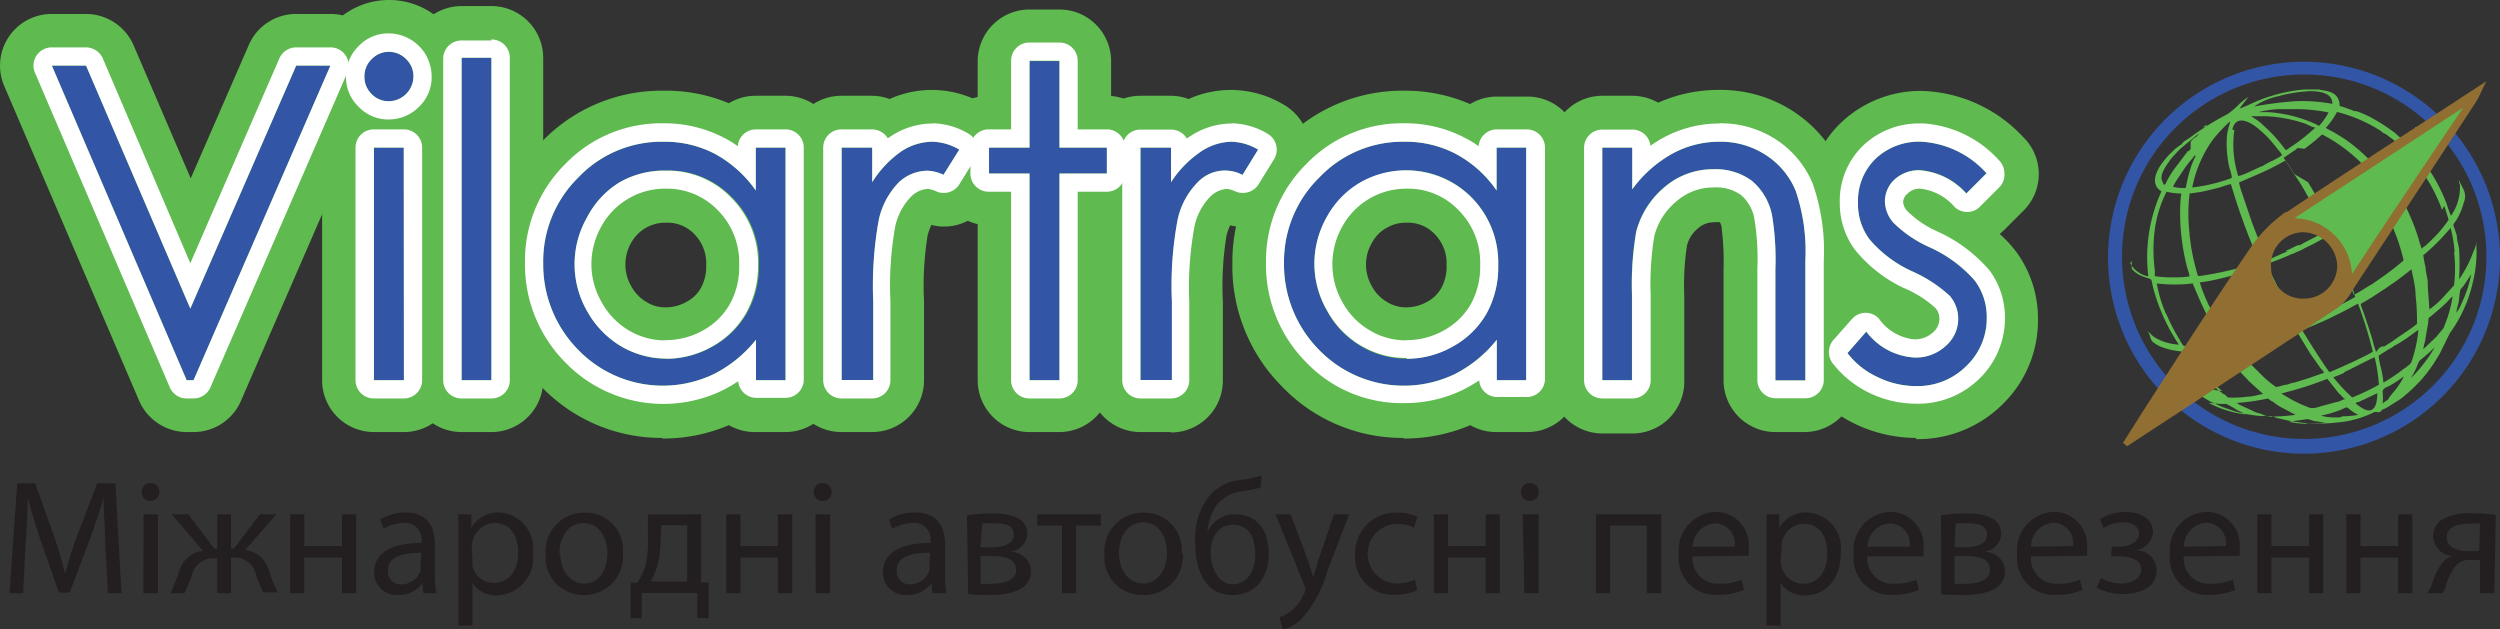 <svg xmlns="http://www.w3.org/2000/svg" viewBox="0 0 123.48 31.09"><rect x="0" y="0" width="123.48" height="31.09" fill="#333333" stroke="none"/><defs><style>.cls-1{fill:#fff}.cls-2{fill:#5fba4f}.cls-3{fill:#3255a5}</style></defs><g id="Шар_2" data-name="Шар 2"><g id="Слой_1" data-name="Слой 1"><path class="cls-1" d="M16.32 3.24L9.56 18.78h-.34L2.64 3.44a.15.15 0 01.13-.2h1.48l5.15 12 5.23-12h1.69m0-.9h-1.69a.91.91 0 00-.83.54L9.4 13 5.08 2.89a.92.92 0 00-.83-.55H2.56a.9.9 0 00-.76.41.91.91 0 00-.07.85l6.66 15.54a.9.9 0 00.83.54h.34a.91.91 0 00.83-.54L17.15 3.6a.9.9 0 00-.83-1.26"/><path class="cls-2" d="M9.56 21.34h-.34a2.57 2.57 0 01-2.35-1.55L.21 4.25A2.55 2.55 0 012.56.69h1.69A2.57 2.57 0 016.6 2.24l2.82 6.57 2.87-6.59A2.54 2.54 0 0114.63.69h1.69a2.54 2.54 0 011.95.9h.57l-.23.53a2.51 2.51 0 01.05 2.14L11.9 19.8a2.55 2.55 0 01-2.34 1.54"/><path class="cls-1" d="M19.2 2.56a1.18 1.18 0 01.86.36 1.16 1.16 0 01.36.86A1.23 1.23 0 0119.2 5a1.16 1.16 0 01-.85-.36 1.18 1.18 0 01-.35-.86 1.16 1.16 0 01.36-.86 1.16 1.16 0 01.85-.36m.74 16.22h-1.48V7.29h1.47zM19.2 1.65a2 2 0 00-1.49.63 2.08 2.08 0 00-.62 1.5 2 2 0 00.62 1.49 2 2 0 001.49.63 2.09 2.09 0 001.5-.63 2 2 0 00.62-1.49 2.13 2.13 0 00-2.12-2.13m.74 4.74h-1.47a.9.9 0 00-.91.9v11.49a.9.9 0 00.91.9h1.47a.9.9 0 00.91-.9V7.29a.9.9 0 00-.91-.9"/><path class="cls-2" d="M19.94 21.34h-1.48a2.56 2.56 0 01-2.55-2.56V7.29a2.58 2.58 0 01.3-1.21A3.78 3.78 0 0119.2 0a3.77 3.77 0 013 6.08 2.47 2.47 0 01.31 1.21v11.49a2.56 2.56 0 01-2.56 2.56m-.74-18a.49.49 0 00-.31.13.51.51 0 00-.13.31.48.48 0 00.13.3.44.44 0 00.31.13.52.52 0 00.32-.13.47.47 0 00.12-.3.5.5 0 00-.12-.31.52.52 0 00-.32-.13"/><path class="cls-1" d="M24.27 18.78H22.8V2.85h1.47zm0-16.78H22.8a.9.9 0 00-.91.9v15.88a.9.9 0 00.91.9h1.47a.9.9 0 00.91-.9V2.85a.9.9 0 00-.91-.9"/><path class="cls-2" d="M24.27 21.34H22.8a2.56 2.56 0 01-2.56-2.56V2.85A2.56 2.56 0 0122.8.3h1.47a2.56 2.56 0 012.56 2.55v15.93a2.56 2.56 0 01-2.56 2.56"/><path class="cls-1" d="M32.77 7a5.35 5.35 0 012.56.61 5.88 5.88 0 012 1.8V7.29h1.47v11.49h-1.46v-2a6.3 6.3 0 01-2.09 1.7 5.82 5.82 0 01-6.69-1.2A6 6 0 0126.83 13a5.81 5.81 0 011.74-4.24A5.67 5.67 0 0132.77 7m.11 10.72a4.61 4.61 0 002.3-.61 4.34 4.34 0 001.67-1.65 4.75 4.75 0 00.59-2.36 4.55 4.55 0 00-1.32-3.33 4.35 4.35 0 00-3.23-1.34 4.43 4.43 0 00-2.28.57A4.38 4.38 0 0029 10.73a4.65 4.65 0 000 4.64 4.63 4.63 0 001.67 1.73 4.41 4.41 0 002.26.61m-.16-11.62a6.57 6.57 0 00-4.84 2 6.73 6.73 0 00-2 4.88 6.86 6.86 0 002 4.94 6.74 6.74 0 007.74 1.38 7.75 7.75 0 00.79-.46.9.9 0 00.9.82h1.44a.9.9 0 00.9-.9V7.29a.9.9 0 00-.9-.9h-1.46a.9.9 0 00-.9.83 4.89 4.89 0 00-.69-.42 6.33 6.33 0 00-3-.71m.11 10.72a3.48 3.48 0 01-1.8-.49 3.66 3.66 0 01-1.34-1.39 3.77 3.77 0 01-.51-1.88 3.84 3.84 0 01.5-1.88 3.55 3.55 0 011.33-1.36 3.51 3.51 0 011.83-.49 3.47 3.47 0 012.59 1.07 3.66 3.66 0 011.05 2.7 3.8 3.8 0 01-.45 1.91 3.39 3.39 0 01-1.32 1.31 3.75 3.75 0 01-1.86.49"/><path class="cls-2" d="M32.73 21.63a8.21 8.21 0 01-6-2.54A8.41 8.41 0 0124.27 13a8.32 8.32 0 012.49-6 8.17 8.17 0 016-2.52A8 8 0 0136 5.1a2.53 2.53 0 011.31-.37h1.49a2.56 2.56 0 012.55 2.56v11.49a2.56 2.56 0 01-2.55 2.56h-1.46A2.59 2.59 0 0136 21a8.26 8.26 0 01-3.29.66M32.89 11a1.92 1.92 0 00-1.72 1 2.17 2.17 0 00-.28 1.07 2.13 2.13 0 00.29 1.07 2 2 0 00.74.77 1.75 1.75 0 001 .27 2.06 2.06 0 001-.28 1.7 1.7 0 00.7-.68 2.17 2.17 0 00.26-1.11 2.05 2.05 0 00-.58-1.54 1.83 1.83 0 00-1.41-.57"/><path class="cls-1" d="M69.36 7a5.32 5.32 0 012.56.61 5.7 5.7 0 012 1.8V7.29h1.46v11.49h-1.45v-2a6.27 6.27 0 01-2.08 1.7 5.83 5.83 0 01-6.7-1.2A6 6 0 0163.42 13a5.82 5.82 0 011.75-4.24A5.67 5.67 0 0169.36 7m.11 10.72a4.58 4.58 0 002.3-.61 4.27 4.27 0 001.67-1.65 4.75 4.75 0 00.56-2.37 4.58 4.58 0 00-1.31-3.33A4.58 4.58 0 0067.2 9a4.45 4.45 0 00-1.66 1.7 4.69 4.69 0 00-.62 2.32 4.63 4.63 0 00.63 2.32 4.48 4.48 0 001.67 1.73 4.37 4.37 0 002.25.61m-.11-11.59a6.55 6.55 0 00-4.83 2 6.74 6.74 0 00-2 4.88 6.83 6.83 0 002 4.94 6.52 6.52 0 004.81 2 6.59 6.59 0 002.93-.66 9 9 0 00.79-.46.89.89 0 00.89.82h1.46a.9.9 0 00.9-.9V7.29a.9.9 0 00-.9-.9h-1.48a.91.91 0 00-.9.83 4.89 4.89 0 00-.69-.42 6.3 6.3 0 00-3-.71m.11 10.72a3.45 3.45 0 01-1.79-.49 3.61 3.61 0 01-1.35-1.39 3.78 3.78 0 010-3.76 3.59 3.59 0 013.15-1.85 3.44 3.44 0 012.59 1.07 3.67 3.67 0 011.06 2.7 3.9 3.9 0 01-.45 1.91 3.42 3.42 0 01-1.33 1.31 3.72 3.72 0 01-1.86.49"/><path class="cls-2" d="M69.32 21.63a8.23 8.23 0 01-6-2.54A8.4 8.4 0 0160.87 13a8.31 8.31 0 012.48-6 8.19 8.19 0 016-2.52 8 8 0 013.26.66 2.59 2.59 0 011.31-.37h1.46A2.56 2.56 0 0178 7.29v11.49a2.56 2.56 0 01-2.56 2.56h-1.51a2.56 2.56 0 01-1.31-.34 8.31 8.31 0 01-3.3.66M69.48 11a1.86 1.86 0 00-1 .26 1.77 1.77 0 00-.72.74 2.08 2.08 0 00-.29 1.07 2.13 2.13 0 00.29 1.07 2 2 0 00.74.77 1.77 1.77 0 001 .27 2.12 2.12 0 001-.28 1.68 1.68 0 00.69-.68 2.17 2.17 0 00.26-1.11 2.05 2.05 0 00-.58-1.54 1.81 1.81 0 00-1.39-.57"/><path class="cls-1" d="M46.07 7a2.74 2.74 0 011.31.39l-.78 1.24a2.13 2.13 0 00-.78-.2A2.1 2.1 0 0044.4 9a3.8 3.8 0 00-1 1.88 18.42 18.42 0 00-.27 4v3.89h-1.56V7.29h1.51V9a5.19 5.19 0 011.42-1.51A2.81 2.81 0 0146.07 7m0-.9a3.75 3.75 0 00-2.07.63l-.15.1a.92.92 0 00-.78-.44h-1.5a.9.9 0 00-.91.9v11.49a.9.9 0 00.91.9h1.51a.9.9 0 00.9-.9v-3.89a16.6 16.6 0 01.24-3.72A3.07 3.07 0 0145 9.71a1.3 1.3 0 01.83-.38 1.33 1.33 0 01.43.13.84.84 0 00.35.07.9.9 0 00.77-.42l.77-1.25a.9.9 0 00-.32-1.26 3.56 3.56 0 00-1.75-.51"/><path class="cls-2" d="M43.08 21.34h-1.51A2.56 2.56 0 0139 18.78V7.29a2.56 2.56 0 012.56-2.56h1.51a2.58 2.58 0 01.87.16 5.08 5.08 0 014.67.26 2.55 2.55 0 011.23 1.59 2.61 2.61 0 01-.3 2L48.78 10A2.53 2.53 0 0146 11.11a4.19 4.19 0 00-.18.5 15.65 15.65 0 00-.18 3.28v3.89a2.56 2.56 0 01-2.55 2.56"/><path class="cls-1" d="M52.33 3v4.29h2.34v1.28h-2.34v10.21h-1.48V8.57h-2V7.29h2V3h1.48m0-.9h-1.48a.9.9 0 00-.91.9v3.39h-1.11a.9.9 0 00-.9.9v1.28a.9.9 0 00.9.9h1.11v9.31a.9.9 0 00.91.9h1.48a.9.9 0 00.9-.9V9.47h1.44a.9.9 0 00.9-.9V7.29a.9.9 0 00-.9-.9h-1.44V3a.9.9 0 00-.9-.9"/><path class="cls-2" d="M52.33 21.34h-1.48a2.56 2.56 0 01-2.56-2.56v-7.71a2.57 2.57 0 01-2-2.5V7.29a2.56 2.56 0 012-2.5V3A2.56 2.56 0 0150.85.47h1.48A2.55 2.55 0 0154.88 3v1.74a2.57 2.57 0 012.35 2.55v1.28a2.55 2.55 0 01-2.35 2.54v7.67a2.56 2.56 0 01-2.55 2.56"/><path class="cls-1" d="M60.83 7a2.71 2.71 0 011.31.39l-.77 1.25a1.85 1.85 0 00-2.21.36 3.72 3.72 0 00-1 1.88 17.57 17.57 0 00-.28 4v3.89h-1.55V7.29h1.51V9a5.21 5.21 0 011.43-1.48A2.8 2.8 0 0160.83 7m0-.9a3.75 3.75 0 00-2.06.64l-.15.1a.92.92 0 00-.78-.44h-1.51a.9.9 0 00-.9.9v11.48a.9.9 0 00.9.9h1.51a.9.9 0 00.9-.9v-3.89a16.6 16.6 0 01.26-3.72 3 3 0 01.78-1.46 1.3 1.3 0 01.83-.38 1.4 1.4 0 01.42.13.92.92 0 00.36.07.91.91 0 00.77-.42l.77-1.25a.91.91 0 00-.33-1.26 3.56 3.56 0 00-1.75-.51"/><path class="cls-2" d="M57.84 21.34h-1.51a2.56 2.56 0 01-2.56-2.56V7.29a2.56 2.56 0 012.56-2.56h1.51a2.58 2.58 0 01.87.16 5.07 5.07 0 014.68.27 2.56 2.56 0 01.92 3.57L63.54 10a2.55 2.55 0 01-2.17 1.21 2.49 2.49 0 01-.61-.08 2.94 2.94 0 00-.18.5 15.65 15.65 0 00-.18 3.28v3.89a2.56 2.56 0 01-2.56 2.56"/><path class="cls-1" d="M84.93 7a4.07 4.07 0 012.29.66 3.84 3.84 0 011.47 1.76 9.26 9.26 0 01.48 3.46v5.91h-1.48V13.3a13.59 13.59 0 00-.16-2.65 3 3 0 00-1-1.72 3 3 0 00-1.9-.57 3.66 3.66 0 00-2.41.88 4.29 4.29 0 00-1.4 2.2 15.37 15.37 0 00-.21 3.13v4.21h-1.47V7.29h1.48v2.06a6.14 6.14 0 012-1.77A4.84 4.84 0 0184.93 7m0-.9a5.76 5.76 0 00-2.77.7 6.18 6.18 0 00-.64.4.9.9 0 00-.9-.8h-1.48a.9.9 0 00-.9.9v11.48a.9.9 0 00.9.9h1.48a.9.9 0 00.91-.9v-4.21a14.47 14.47 0 01.18-2.91 3.25 3.25 0 011.1-1.72 2.74 2.74 0 011.83-.68 2.08 2.08 0 011.36.38 2 2 0 01.66 1.21 12.35 12.35 0 01.14 2.44v5.48a.9.9 0 00.9.9h1.48a.9.9 0 00.9-.9v-5.9a10 10 0 00-.55-3.81 4.79 4.79 0 00-1.81-2.17 5 5 0 00-2.78-.8"/><path class="cls-2" d="M89.17 21.34h-1.48a2.56 2.56 0 01-2.56-2.56V13.3a13.36 13.36 0 00-.09-2v-.07a.89.89 0 00-.09-.25 1.12 1.12 0 00-.3 0 1.14 1.14 0 00-.77.29 1.59 1.59 0 00-.56.87 13.24 13.24 0 00-.13 2.5v4.21a2.56 2.56 0 01-2.56 2.56h-1.49a2.56 2.56 0 01-2.55-2.56V7.29a2.56 2.56 0 012.55-2.56h1.48a2.63 2.63 0 011.28.34 7.38 7.38 0 013-.63 6.59 6.59 0 013.69 1.07A6.41 6.41 0 0191 8.41a11.28 11.28 0 01.68 4.46v5.91a2.56 2.56 0 01-2.55 2.56"/><path class="cls-1" d="M94.92 7a4.69 4.69 0 013.2 1.56l-1 1a3.43 3.43 0 00-2.32-1.15 1.79 1.79 0 00-1.24.47A1.48 1.48 0 0093.1 10a1.67 1.67 0 00.42 1 6 6 0 001.78 1.21 6.54 6.54 0 012.24 1.65 3 3 0 01.59 1.81 3.24 3.24 0 01-1 2.4 3.4 3.4 0 01-2.48 1 4.31 4.31 0 01-1.9-.44 3.91 3.91 0 01-1.5-1.19l.93-1.06a3.21 3.21 0 002.4 1.28 2.17 2.17 0 001.52-.57 1.77 1.77 0 00.62-1.34 1.75 1.75 0 00-.41-1.13 6.77 6.77 0 00-1.87-1.22 6 6 0 01-2.11-1.59 2.92 2.92 0 01-.56-1.81 2.89 2.89 0 01.89-2.18A3.12 3.12 0 0194.92 7m0-.9A4 4 0 0092 7.21 3.8 3.8 0 0090.87 10a3.87 3.87 0 00.73 2.31 6.82 6.82 0 002.4 1.9 5.43 5.43 0 011.59 1 .77.77 0 01.2.54.88.88 0 01-.33.68 1.31 1.31 0 01-.91.33 2.41 2.41 0 01-1.73-1 .87.87 0 00-.67-.31.89.89 0 00-.68.31l-.93 1.05a.92.92 0 000 1.16 5.09 5.09 0 001.82 1.45 5.33 5.33 0 002.29.52 4.32 4.32 0 003.12-1.24 4.16 4.16 0 001.26-3 3.92 3.92 0 00-.76-2.34 7.4 7.4 0 00-2.56-1.92 5 5 0 01-1.49-1A.75.75 0 0194 10a.57.57 0 01.22-.44.84.84 0 01.63-.24 2.62 2.62 0 011.69.9.91.91 0 00.63.25.87.87 0 00.63-.27l1-1a.9.9 0 00.2-.67.92.92 0 00-.28-.63 5.54 5.54 0 00-3.82-1.81"/><path class="cls-2" d="M94.65 21.63a7 7 0 01-3-.68A6.7 6.7 0 0189.23 19a2.56 2.56 0 01.1-3.26l.93-1a2.66 2.66 0 01.72-.58 6.14 6.14 0 01-.73-.82 5.49 5.49 0 01-1-3.27 5.48 5.48 0 011.67-4 5.71 5.71 0 014-1.58 7.12 7.12 0 015 2.27 2.55 2.55 0 01.06 3.61l-1 1-.21.19a5.93 5.93 0 01.81.87 5.57 5.57 0 011.08 3.33 5.78 5.78 0 01-1.75 4.21 5.94 5.94 0 01-4.28 1.72"/><path class="cls-3" d="M2.56 3.24h1.69L9.4 15.25l5.23-12.01h1.69L9.56 18.78h-.34L2.56 3.24z"/><path class="cls-1" d="M16.32 3.24L9.56 18.78h-.34L2.56 3.24h1.69l5.15 12 5.23-12h1.69m0-.9h-1.69a.91.91 0 00-.83.54L9.4 13 5.08 2.89a.92.92 0 00-.83-.55H2.56a.9.9 0 00-.83 1.26l6.66 15.54a.9.9 0 00.83.54h.34a.91.91 0 00.83-.54L17.15 3.6a.9.9 0 00-.83-1.26"/><path class="cls-3" d="M19.2 2.56a1.18 1.18 0 01.86.36 1.15 1.15 0 01.36.86A1.23 1.23 0 0119.2 5a1.14 1.14 0 01-.85-.36 1.18 1.18 0 01-.35-.86 1.15 1.15 0 01.36-.86 1.14 1.14 0 01.85-.36m-.74 4.73h1.48v11.49h-1.49z"/><path class="cls-1" d="M19.2 2.56a1.18 1.18 0 01.86.36 1.16 1.16 0 01.36.86A1.23 1.23 0 0119.2 5a1.16 1.16 0 01-.85-.36 1.18 1.18 0 01-.35-.86 1.16 1.16 0 01.36-.86 1.16 1.16 0 01.85-.36m.74 16.22h-1.48V7.29h1.47zM19.2 1.65a2 2 0 00-1.49.63 2.08 2.08 0 00-.62 1.5 2 2 0 00.62 1.49 2 2 0 001.49.63 2.09 2.09 0 001.5-.63 2 2 0 00.62-1.49 2.13 2.13 0 00-2.12-2.13m.74 4.74h-1.47a.9.9 0 00-.91.9v11.49a.9.9 0 00.91.9h1.47a.9.9 0 00.91-.9V7.29a.9.9 0 00-.91-.9"/><path class="cls-3" d="M22.8 2.85h1.48v15.93H22.8z"/><path class="cls-1" d="M24.27 18.78H22.8V2.85h1.47zm0-16.78H22.8a.9.9 0 00-.91.9v15.88a.9.9 0 00.91.9h1.47a.9.9 0 00.91-.9V2.85a.9.9 0 00-.91-.9"/><path class="cls-3" d="M38.8 7.29v11.49h-1.46v-2a6.3 6.3 0 01-2.09 1.7 5.82 5.82 0 01-6.69-1.2A6 6 0 0126.83 13a5.81 5.81 0 011.74-4.24A5.69 5.69 0 0132.77 7a5.35 5.35 0 012.56.61 5.88 5.88 0 012 1.8V7.29zm-5.91 1.13a4.43 4.43 0 00-2.28.58A4.38 4.38 0 0029 10.73a4.65 4.65 0 000 4.64 4.63 4.63 0 001.67 1.73 4.45 4.45 0 002.26.62 4.62 4.62 0 002.3-.62 4.34 4.34 0 001.67-1.65 4.75 4.75 0 00.59-2.36 4.55 4.55 0 00-1.32-3.33 4.35 4.35 0 00-3.23-1.34"/><path class="cls-1" d="M32.77 7a5.35 5.35 0 012.56.61 5.88 5.88 0 012 1.8V7.29h1.47v11.49h-1.46v-2a6.3 6.3 0 01-2.09 1.7 5.82 5.82 0 01-6.69-1.2A6 6 0 0126.83 13a5.81 5.81 0 011.74-4.24A5.67 5.67 0 0132.77 7m.11 10.72a4.61 4.61 0 002.3-.61 4.34 4.34 0 001.67-1.65 4.75 4.75 0 00.59-2.36 4.55 4.55 0 00-1.32-3.33 4.35 4.35 0 00-3.23-1.34 4.43 4.43 0 00-2.28.57A4.38 4.38 0 0029 10.73a4.65 4.65 0 000 4.64 4.63 4.63 0 001.67 1.73 4.41 4.41 0 002.26.61m-.16-11.62a6.57 6.57 0 00-4.84 2 6.73 6.73 0 00-2 4.88 6.86 6.86 0 002 4.94 6.74 6.74 0 007.74 1.38 7.75 7.75 0 00.79-.46.9.9 0 00.9.82h1.44a.9.9 0 00.9-.9V7.29a.9.9 0 00-.9-.9h-1.46a.9.9 0 00-.9.83 4.89 4.89 0 00-.69-.42 6.33 6.33 0 00-3-.71m.11 10.72a3.48 3.48 0 01-1.8-.49 3.66 3.66 0 01-1.34-1.39 3.77 3.77 0 01-.51-1.88 3.84 3.84 0 01.5-1.88 3.55 3.55 0 011.33-1.36 3.51 3.51 0 011.83-.49 3.47 3.47 0 012.59 1.07 3.66 3.66 0 011.05 2.7 3.8 3.8 0 01-.45 1.91 3.39 3.39 0 01-1.32 1.31 3.75 3.75 0 01-1.86.49"/><path class="cls-3" d="M75.39 7.29v11.49h-1.46v-2a6.37 6.37 0 01-2.08 1.7 5.83 5.83 0 01-6.7-1.2A6 6 0 0163.42 13a5.78 5.78 0 011.75-4.24A5.67 5.67 0 0169.36 7a5.32 5.32 0 012.56.61 5.7 5.7 0 012 1.8V7.29zm-5.91 1.13a4.47 4.47 0 00-3.94 2.31 4.69 4.69 0 00-.62 2.32 4.63 4.63 0 00.63 2.32 4.48 4.48 0 001.67 1.73 4.38 4.38 0 002.25.62 4.59 4.59 0 002.3-.62 4.27 4.27 0 001.67-1.65 4.75 4.75 0 00.56-2.36 4.58 4.58 0 00-1.31-3.33 4.38 4.38 0 00-3.24-1.34"/><path class="cls-1" d="M69.36 7a5.32 5.32 0 012.56.61 5.7 5.7 0 012 1.8V7.29h1.46v11.49h-1.45v-2a6.27 6.27 0 01-2.08 1.7 5.83 5.83 0 01-6.7-1.2A6 6 0 0163.42 13a5.82 5.82 0 011.75-4.24A5.67 5.67 0 0169.36 7m.11 10.72a4.58 4.58 0 002.3-.61 4.27 4.27 0 001.67-1.65 4.75 4.75 0 00.56-2.37 4.58 4.58 0 00-1.31-3.33A4.58 4.58 0 0067.2 9a4.45 4.45 0 00-1.66 1.7 4.69 4.69 0 00-.62 2.32 4.63 4.63 0 00.63 2.32 4.48 4.48 0 001.67 1.73 4.37 4.37 0 002.25.61m-.11-11.59a6.55 6.55 0 00-4.83 2 6.74 6.74 0 00-2 4.88 6.83 6.83 0 002 4.94 6.52 6.52 0 004.81 2 6.59 6.59 0 002.93-.66 9 9 0 00.79-.46.89.89 0 00.89.82h1.46a.9.9 0 00.9-.9V7.29a.9.9 0 00-.9-.9h-1.48a.91.91 0 00-.9.83 4.89 4.89 0 00-.69-.42 6.3 6.3 0 00-3-.71m.11 10.72a3.45 3.45 0 01-1.79-.49 3.61 3.61 0 01-1.35-1.39 3.78 3.78 0 010-3.76 3.59 3.59 0 013.15-1.85 3.44 3.44 0 012.59 1.07 3.67 3.67 0 011.06 2.7 3.9 3.9 0 01-.45 1.91 3.42 3.42 0 01-1.33 1.31 3.72 3.72 0 01-1.86.49"/><path class="cls-3" d="M41.57 7.29h1.51V9a5.19 5.19 0 011.42-1.51A2.81 2.81 0 0146.07 7a2.74 2.74 0 011.31.39l-.77 1.25a2.17 2.17 0 00-.79-.2A2.1 2.1 0 0044.4 9a3.8 3.8 0 00-1 1.88 18.42 18.42 0 00-.27 4v3.89h-1.56z"/><path class="cls-1" d="M46.07 7a2.74 2.74 0 011.31.39l-.78 1.24a2.13 2.13 0 00-.78-.2A2.1 2.1 0 0044.4 9a3.8 3.8 0 00-1 1.88 18.42 18.42 0 00-.27 4v3.89h-1.56V7.29h1.51V9a5.19 5.19 0 011.42-1.51A2.81 2.81 0 0146.07 7m0-.9a3.75 3.75 0 00-2.07.63l-.15.1a.92.92 0 00-.78-.44h-1.5a.9.9 0 00-.91.9v11.49a.9.9 0 00.91.9h1.51a.9.9 0 00.9-.9v-3.89a16.6 16.6 0 01.24-3.72A3.07 3.07 0 0145 9.71a1.3 1.3 0 01.83-.38 1.33 1.33 0 01.43.13.84.84 0 00.35.07.9.9 0 00.77-.42l.77-1.25a.9.9 0 00-.32-1.26 3.56 3.56 0 00-1.75-.51"/><path class="cls-3" d="M50.85 3.02h1.48v4.27h2.34v1.28h-2.34v10.21h-1.48V8.57h-2.02V7.29h2.02V3.02z"/><path class="cls-1" d="M52.33 3v4.29h2.34v1.28h-2.34v10.21h-1.48V8.57h-2V7.29h2V3h1.48m0-.9h-1.48a.9.9 0 00-.91.9v3.39h-1.11a.9.9 0 00-.9.9v1.28a.9.9 0 00.9.9h1.11v9.31a.9.9 0 00.91.9h1.48a.9.9 0 00.9-.9V9.47h1.44a.9.9 0 00.9-.9V7.29a.9.9 0 00-.9-.9h-1.44V3a.9.9 0 00-.9-.9"/><path class="cls-3" d="M56.33 7.29h1.51V9a5.21 5.21 0 011.43-1.48A2.8 2.8 0 0160.83 7a2.71 2.71 0 011.31.39l-.77 1.25a1.85 1.85 0 00-2.21.36 3.8 3.8 0 00-1 1.88 18.42 18.42 0 00-.27 4v3.89h-1.56z"/><path class="cls-1" d="M60.83 7a2.71 2.71 0 011.31.39l-.77 1.25a1.85 1.85 0 00-2.21.36 3.72 3.72 0 00-1 1.88 17.57 17.57 0 00-.28 4v3.89h-1.55V7.29h1.51V9a5.21 5.21 0 011.43-1.48A2.8 2.8 0 0160.83 7m0-.9a3.75 3.75 0 00-2.06.64l-.15.1a.92.92 0 00-.78-.44h-1.51a.9.9 0 00-.9.9v11.48a.9.9 0 00.9.9h1.51a.9.9 0 00.9-.9v-3.89a16.6 16.6 0 01.26-3.72 3 3 0 01.78-1.46 1.3 1.3 0 01.83-.38 1.4 1.4 0 01.42.13.92.92 0 00.36.07.91.91 0 00.77-.42l.77-1.25a.91.91 0 00-.33-1.26 3.56 3.56 0 00-1.75-.51"/><path class="cls-3" d="M79.14 7.29h1.48v2.06a6.14 6.14 0 012-1.77A4.84 4.84 0 0184.93 7a4.07 4.07 0 012.29.66 3.78 3.78 0 011.47 1.76 9.26 9.26 0 01.48 3.46v5.91h-1.48V13.3a13.33 13.33 0 00-.17-2.65 2.88 2.88 0 00-1-1.72 3 3 0 00-1.9-.57 3.66 3.66 0 00-2.41.88 4.25 4.25 0 00-1.4 2.2 15.37 15.37 0 00-.21 3.13v4.21h-1.46z"/><path class="cls-1" d="M84.93 7a4.07 4.07 0 012.29.66 3.84 3.84 0 011.47 1.76 9.26 9.26 0 01.48 3.46v5.91h-1.48V13.3a13.59 13.59 0 00-.16-2.65 3 3 0 00-1-1.72 3 3 0 00-1.9-.57 3.66 3.66 0 00-2.41.88 4.29 4.29 0 00-1.4 2.2 15.37 15.37 0 00-.21 3.13v4.21h-1.47V7.29h1.48v2.06a6.14 6.14 0 012-1.77A4.84 4.84 0 0184.93 7m0-.9a5.76 5.76 0 00-2.77.7 6.18 6.18 0 00-.64.4.9.9 0 00-.9-.8h-1.48a.9.9 0 00-.9.9v11.48a.9.9 0 00.9.9h1.48a.9.9 0 00.91-.9v-4.21a14.47 14.47 0 01.18-2.91 3.25 3.25 0 011.1-1.72 2.74 2.74 0 011.83-.68 2.08 2.08 0 011.36.38 2 2 0 01.66 1.21 12.35 12.35 0 01.14 2.44v5.48a.9.9 0 00.9.9h1.48a.9.9 0 00.9-.9v-5.9a10 10 0 00-.55-3.81 4.79 4.79 0 00-1.81-2.17 5 5 0 00-2.78-.8"/><path class="cls-3" d="M98.12 8.55l-1 1a3.39 3.39 0 00-2.31-1.15 1.79 1.79 0 00-1.24.47A1.48 1.48 0 0093.1 10a1.67 1.67 0 00.42 1 6 6 0 001.78 1.21 6.54 6.54 0 012.24 1.65 3 3 0 01.59 1.81 3.28 3.28 0 01-1 2.4 3.4 3.4 0 01-2.48 1 4.31 4.31 0 01-1.9-.44 4 4 0 01-1.5-1.19l.93-1.06a3.22 3.22 0 002.4 1.28 2.19 2.19 0 001.52-.57 1.77 1.77 0 00.62-1.34 1.75 1.75 0 00-.41-1.13 6.84 6.84 0 00-1.86-1.22 6 6 0 01-2.12-1.59 2.92 2.92 0 01-.56-1.81 2.92 2.92 0 01.89-2.18A3.12 3.12 0 0194.92 7a4.69 4.69 0 013.2 1.56"/><path class="cls-1" d="M94.92 7a4.69 4.69 0 013.2 1.56l-1 1a3.43 3.43 0 00-2.32-1.15 1.79 1.79 0 00-1.24.47A1.48 1.48 0 0093.1 10a1.67 1.67 0 00.42 1 6 6 0 001.78 1.21 6.54 6.54 0 012.24 1.65 3 3 0 01.59 1.81 3.24 3.24 0 01-1 2.4 3.4 3.4 0 01-2.48 1 4.31 4.31 0 01-1.9-.44 3.91 3.91 0 01-1.5-1.19l.93-1.06a3.21 3.21 0 002.4 1.28 2.17 2.17 0 001.52-.57 1.77 1.77 0 00.62-1.34 1.75 1.75 0 00-.41-1.13 6.77 6.77 0 00-1.87-1.22 6 6 0 01-2.11-1.59 2.92 2.92 0 01-.56-1.81 2.89 2.89 0 01.89-2.18A3.12 3.12 0 0194.92 7m0-.9A4 4 0 0092 7.21 3.8 3.8 0 0090.87 10a3.87 3.87 0 00.73 2.31 6.82 6.82 0 002.4 1.9 5.43 5.43 0 011.59 1 .77.77 0 01.2.54.88.88 0 01-.33.68 1.31 1.31 0 01-.91.33 2.41 2.41 0 01-1.73-1 .87.87 0 00-.67-.31.89.89 0 00-.68.31l-.93 1.05a.92.92 0 000 1.16 5.09 5.09 0 001.82 1.45 5.33 5.33 0 002.29.52 4.32 4.32 0 003.12-1.24 4.16 4.16 0 001.26-3 3.92 3.92 0 00-.76-2.34 7.4 7.4 0 00-2.56-1.92 5 5 0 01-1.49-1A.75.75 0 0194 10a.57.57 0 01.22-.44.84.84 0 01.63-.24 2.62 2.62 0 011.69.9.91.91 0 00.63.25.87.87 0 00.63-.27l1-1a.9.9 0 00.2-.67.92.92 0 00-.28-.63 5.54 5.54 0 00-3.82-1.81"/><path d="M5.2 26.91c0-.75-.09-1.66-.08-2.34-.18.63-.41 1.31-.68 2.06l-1 2.64h-.53L2 26.68c-.25-.77-.47-1.47-.63-2.11 0 .68-.06 1.59-.11 2.4l-.12 2.33H.47l.38-5.43h.89l.93 2.62c.23.67.41 1.27.55 1.84.14-.55.33-1.15.58-1.84l1-2.62h.9L6 29.3h-.67zm2.67-2.61a.43.43 0 01-.46.44.42.42 0 01-.41-.44.43.43 0 01.44-.44.42.42 0 01.44.44m-.79 1.1h.71v3.9h-.72zm2.21 0l1.29 1.7h.14v-1.7h.68v1.7h.14l1.29-1.7h.81l-1.54 1.77a1.36 1.36 0 011.17 1 10.33 10.33 0 00.43 1.09H13a6.06 6.06 0 01-.36-.89 1.07 1.07 0 00-1.11-.83h-.12v1.76h-.68v-1.72h-.13a1.06 1.06 0 00-1.12.83 6.48 6.48 0 01-.37.89h-.69a9.17 9.17 0 00.43-1.09 1.39 1.39 0 011.18-1L8.48 25.4zm5.73 0v1.57h1.86V25.4h.7v3.9h-.7v-1.76h-1.86v1.76h-.7v-3.9h.7zm5.88 3.9l-.05-.49a1.42 1.42 0 01-1.19.58 1.11 1.11 0 01-1.19-1.12c0-.94.84-1.46 2.34-1.45v-.08a.81.81 0 00-.88-.91 2 2 0 00-1 .29l-.16-.46a2.41 2.41 0 011.22-.35c1.2 0 1.48.81 1.48 1.6v1.46a5.26 5.26 0 00.07.93zm-.1-2c-.77 0-1.65.12-1.65.88a.63.63 0 00.67.68 1 1 0 00.94-.66.85.85 0 000-.22zm1.83-.63V25.4h.64v.67a1.52 1.52 0 011.38-.76 1.77 1.77 0 011.66 2 1.85 1.85 0 01-1.78 2.1 1.38 1.38 0 01-1.2-.61v2.1h-.7zm.7 1a1.27 1.27 0 000 .29 1.07 1.07 0 001.06.83c.75 0 1.19-.61 1.19-1.5s-.42-1.46-1.16-1.46a1.14 1.14 0 00-1.08.88 1.47 1.47 0 00-.05.29zm7.43-.35a1.91 1.91 0 01-1.95 2.07 1.86 1.86 0 01-1.87-2 1.91 1.91 0 011.94-2.07 1.85 1.85 0 011.88 2m-3.1 0c0 .85.49 1.5 1.18 1.5s1.15-.6 1.15-1.48c0-.66-.33-1.5-1.17-1.5s-1.2.78-1.2 1.52m7-1.96v3.37H35v1.76h-.56v-1.24H31.7v1.24h-.55v-1.76h.33a3.12 3.12 0 00.39-.8 5.25 5.25 0 00.13-1.56v-1zm-2 1.18a5.2 5.2 0 01-.18 1.42 3.91 3.91 0 01-.31.72h1.8v-2.78h-1.28zm3.94-1.18v1.57h1.85V25.4h.71v3.9h-.71v-1.76h-1.85v1.76h-.7v-3.9h.7zm4.51-1.1a.42.42 0 01-.45.44.44.44 0 010-.88.42.42 0 01.44.44m-.79 1.1H41v3.9h-.71zm5.77 3.9l-.05-.49a1.46 1.46 0 01-1.2.58 1.11 1.11 0 01-1.19-1.12c0-.94.84-1.46 2.35-1.45v-.08a.81.81 0 00-.89-.91 2.06 2.06 0 00-1 .29l-.16-.46a2.45 2.45 0 011.29-.35c1.19 0 1.48.81 1.48 1.6v1.46a6.51 6.51 0 00.06.93zm-.11-2c-.77 0-1.65.12-1.65.88a.63.63 0 00.67.68 1 1 0 00.94-.66.57.57 0 000-.22zm1.82-1.85a8.11 8.11 0 011.24-.09c.66 0 1.74.1 1.74 1a.91.91 0 01-.82.88c.57.08 1 .4 1 1 0 1-1.29 1.15-2 1.15-.44 0-.89 0-1.1-.05zm.67 3.38a3.48 3.48 0 00.57 0c.48 0 1.19-.12 1.19-.68s-.57-.69-1.24-.69h-.52zm0-1.8H49c.52 0 1.07-.15 1.07-.61s-.34-.57-1-.57a4.22 4.22 0 00-.55 0zm5.94-1.63v.56h-1.22v3.34h-.7v-3.34h-1.22v-.56h3.14zm4.05 1.92a1.91 1.91 0 01-2 2.07 1.86 1.86 0 01-1.87-2 1.91 1.91 0 011.94-2.07 1.85 1.85 0 011.88 2m-3.1 0c0 .85.49 1.5 1.19 1.5s1.18-.64 1.18-1.52c0-.66-.33-1.5-1.17-1.5s-1.2.78-1.2 1.52m7-3.24a5.62 5.62 0 01-.82.17 1.93 1.93 0 00-1.39.74 2.74 2.74 0 00-.42 1.29A1.47 1.47 0 0161 25.4c1 0 1.66.68 1.66 1.93s-.66 2.06-1.81 2.06c-1.37 0-1.82-1.31-1.82-2.61a3.44 3.44 0 01.6-2.16 2.35 2.35 0 011.68-.92 6.61 6.61 0 001-.21zm-1.4 1.84a1 1 0 00-.88.53 1.74 1.74 0 00-.19.84c0 .64.31 1.57 1.09 1.57S62 28.1 62 27.38s-.25-1.46-1.09-1.46m2.84-.52l.86 2.3c.09.26.18.57.25.8.08-.23.16-.53.25-.81l.78-2.29h.75l-1.07 2.78a5.88 5.88 0 01-1.33 2.44 2 2 0 01-.88.47l-.17-.6a2 2 0 00.62-.35 2.17 2.17 0 00.59-.79.38.38 0 00.06-.17.41.41 0 000-.18L63 25.4zM70 29.16a2.79 2.79 0 01-1.13.22 1.86 1.86 0 01-1.94-2A2 2 0 0169 25.32a2.29 2.29 0 011 .2l-.16.55a1.62 1.62 0 00-.82-.19 1.47 1.47 0 000 2.94 2 2 0 00.87-.2zm1.52-3.76v1.57h1.86V25.4h.7v3.9h-.7v-1.76h-1.86v1.76h-.7v-3.9h.7zM76 24.3a.42.42 0 01-.45.44.43.43 0 01-.43-.44.43.43 0 01.45-.44.42.42 0 01.43.44m-.79 1.1H76v3.9h-.71zm6.84 0v3.9h-.71v-3.34h-1.81v3.34h-.7v-3.9h3.22zm1.55 2.08a1.25 1.25 0 001.34 1.35 2.58 2.58 0 001.08-.2l.12.51a3.19 3.19 0 01-1.3.24 1.81 1.81 0 01-1.92-2 1.9 1.9 0 011.84-2.1 1.65 1.65 0 011.61 1.84 2.19 2.19 0 010 .33zm2.08-.48a1 1 0 00-1-1.15A1.18 1.18 0 0083.61 27zm1.57-.33V25.4h.63v.67a1.53 1.53 0 011.39-.76 1.77 1.77 0 011.65 2c0 1.41-.85 2.1-1.77 2.1a1.37 1.37 0 01-1.2-.61v2.1h-.7zm.7 1A2.36 2.36 0 0088 28a1.09 1.09 0 001.07.83c.75 0 1.18-.61 1.18-1.5s-.41-1.46-1.16-1.46a1.14 1.14 0 00-1.07.88A1.47 1.47 0 0088 27zm4.28-.19a1.25 1.25 0 001.34 1.35 2.67 2.67 0 001.09-.2l.12.51a3.23 3.23 0 01-1.3.24 1.81 1.81 0 01-1.92-2 1.89 1.89 0 011.83-2.1A1.65 1.65 0 0195 27.15a2.5 2.5 0 010 .33zm2.09-.48a1 1 0 00-1-1.15A1.18 1.18 0 0092.24 27zm1.55-1.55a8 8 0 011.24-.09c.65 0 1.73.1 1.73 1a.91.91 0 01-.81.88c.57.08 1 .4 1 1 0 1-1.29 1.15-2.06 1.15-.43 0-.88 0-1.09-.05zm.67 3.38a3.4 3.4 0 00.57 0c.48 0 1.18-.12 1.18-.68s-.56-.69-1.24-.69h-.51zm0-1.8h.54c.52 0 1.06-.15 1.06-.61s-.34-.57-1-.57a4.33 4.33 0 00-.55 0zm3.77.45a1.25 1.25 0 001.34 1.35 2.58 2.58 0 001.08-.2l.12.51a3.19 3.19 0 01-1.3.24 1.81 1.81 0 01-1.92-2 1.9 1.9 0 011.84-2.1 1.65 1.65 0 011.61 1.84 2.19 2.19 0 010 .33zm2.08-.51a1 1 0 00-1-1.15 1.18 1.18 0 00-1.07 1.18zm1.92.03h.34c.59 0 1-.27 1-.63s-.32-.57-.76-.57a1.91 1.91 0 00-1 .28l-.17-.44a2.46 2.46 0 011.3-.35c.59 0 1.32.26 1.32 1a1 1 0 01-.88.89 1 1 0 011.06 1c0 .85-.86 1.16-1.68 1.16a2.74 2.74 0 01-1.27-.31l.19-.48a2.16 2.16 0 001 .27c.59 0 1-.29 1-.67 0-.53-.55-.67-1.14-.67h-.35zm3.55.48a1.24 1.24 0 001.34 1.35 2.66 2.66 0 001.08-.2l.12.51a3.23 3.23 0 01-1.3.24 1.81 1.81 0 01-1.92-2 1.89 1.89 0 011.83-2.1 1.65 1.65 0 011.61 1.84 2.5 2.5 0 010 .33zm2.08-.51a1 1 0 00-1-1.15 1.17 1.17 0 00-1.07 1.18zm2.25-1.57v1.57h1.86V25.4h.7v3.9h-.7v-1.76h-1.86v1.76h-.7v-3.9h.7zm4.4 0v1.57h1.86V25.4h.7v3.9h-.7v-1.76h-1.86v1.76h-.7v-3.9h.7zm6.61 3.9h-.71v-1.64H122a.89.89 0 00-.65.22 2.72 2.72 0 00-.55 1.1 3.17 3.17 0 01-.16.32h-.76a2.28 2.28 0 00.24-.44 3.09 3.09 0 01.61-1.18 1 1 0 01.45-.22 1 1 0 01-1-1 .93.93 0 01.52-.84 2.68 2.68 0 011.31-.27 11.14 11.14 0 011.26.08zm-.71-3.43a3.22 3.22 0 00-.58 0c-.49 0-1.06.13-1.06.67s.62.68 1 .68h.6z" fill="#231f20"/><path class="cls-3" d="M113.81 3.68a9 9 0 11-9 9 9 9 0 019-9m0-.63a9.68 9.68 0 109.67 9.67 9.69 9.69 0 00-9.67-9.67"/><path class="cls-2" d="M105.21 13a1.31 1.31 0 00.9.65 7.84 7.84 0 01.65-4.2c-.6-.35-.24-1.08.13-1.52a3.37 3.37 0 01.45-.48 1.11 1.11 0 01.25-.21l.1-.08c.06 0 .11-.12.18-.17l.11-.07.11-.07.21-.15a12.48 12.48 0 011.7-1.05 3.55 3.55 0 00.59-.5 3.17 3.17 0 01.46-.36c-.09.13-.37.46-.43.57.4-.13.79-.38 1.47-.59a7.65 7.65 0 011.71-.35h.76c.18.09 1 0 1 .82.07 0 .52.16.73.25h.1a4.86 4.86 0 01.77.34 8.91 8.91 0 011 .64 1.89 1.89 0 01.3.25l.08.07.36.32a1.21 1.21 0 01.16.16c.06.06.1.14.18.17a1.38 1.38 0 00.12-.89c0-.07-.09-.22-.06-.27s.14.08.22.15a.36.36 0 01.18.24 2.21 2.21 0 01-.22 1c0 .07 0 .09.06.13l.28.36.17.24a7.82 7.82 0 01.6 1.07c.09.18.17.38.25.58a5.31 5.31 0 00.22.61 2.49 2.49 0 00.44-1.29 2 2 0 000-.25 1.2 1.2 0 01-.06-.24l.25.5a.79.79 0 010 .63 3.3 3.3 0 01-.34.82c-.26.4-.19.12 0 .83 0 .21.08.43.11.65a12.9 12.9 0 010 1.49 6.1 6.1 0 00.7-1.35 2.46 2.46 0 00.14-.38.39.39 0 010-.14 6.09 6.09 0 01-.16 2 6.76 6.76 0 01-1.14 2.53l-.49 1c-.12.21-.18.29-.28.46a7.74 7.74 0 01-.64.84l-.18.19-.19.19-.28.26-.11.09a2.3 2.3 0 01-.44.33c-.15.08-.38.26-.65.39 0 0-.09 0-.12.08s0 0-.1.06 0 0-.09 0h-.15l-.19.09a5 5 0 01-1.67.43 7.76 7.76 0 01-2.84-.2c-.11 0-.31-.11-.4-.12h-.49a6.53 6.53 0 01-1.32-.24l-.58-.2c-.18-.07-.41-.2-.55-.24l-.4-.23a4.72 4.72 0 01-1.08-.85 6.61 6.61 0 002 .52l-.39-.31a6.62 6.62 0 01-.85-.83l-.12-.12-.43-.54-.1-.14a3.93 3.93 0 01-1.16-.25c-.66-.33-.37-.37-.64-.77l.14.13a1.23 1.23 0 00.31.24 2.63 2.63 0 001.1.3c-.07-.09-.36-.57-.43-.7s-.27-.52-.38-.78a9.23 9.23 0 01-.45-1.28c-.15-.6 0-.4-.47-.59a1.31 1.31 0 01-.59-.38 1.4 1.4 0 010-.41m16.26 2.15a6.15 6.15 0 00.5-1.48l-.39.58s-.13.15-.15.19-.06.46-.08.58-.1.38-.12.54a1.34 1.34 0 00.24-.41M109.2 6.21l-.23.15-.44.29-.84.7s-.4.4-.52.58-.52.67-.38 1 .06.16.16.17a4.43 4.43 0 01.47-.79l.54-.71.06-.07v-.05h.06c.06 0 0 0 0 0l.12-.11V7a.88.88 0 01.27-.24l.42-.46a.61.61 0 00.13-.15 2 2 0 00-.22.14m8.41 7.71l.2-.14a13.54 13.54 0 001.31-1 9.9 9.9 0 00-.55-1.67c-.11-.26-.23-.52-.35-.75l-.2-.36-.2-.32c-.11.05-.06.08-.16.11a.59.59 0 01-.18.14s-.06.07-.11.11l-.13.1a2.19 2.19 0 01-.25.2l-.39.29a12.8 12.8 0 01-1.25.8 3.29 3.29 0 00.17.39c.36.78.67 1.45 1 2.26 0 .12.11.28.14.4.17-.06.89-.55 1-.57m-3.77-6.68a.7.7 0 00-.1.08l-.6.41c.2.25.36.53.55.81L114 9c.21.35 1.13 1.92 1.23 2.2a11.74 11.74 0 001.31-.84l.16-.12.15-.1c.16-.11.89-.7.9-.7a6.79 6.79 0 00-.63-.86l-.35-.39a8.22 8.22 0 00-1.17-1 7.1 7.1 0 00-.91-.55 8.42 8.42 0 01-.87.71m1.27-1.78a8.81 8.81 0 00-1.48-.18h-1.07a5.4 5.4 0 00-1 .15h.53a6.86 6.86 0 012.33.6.35.35 0 00.15.07 2.84 2.84 0 00.49-.72m-1.79 7.05h-.06c-.19.13-1.18.47-1.24.52l.77 1.55c0 .05.15.27.2.35s.12.24.19.36.33.62.4.7a25.89 25.89 0 002.49-1.17l.32-.18c0-.23-.79-2-.94-2.29s-.25-.5-.35-.74a3.1 3.1 0 00-.4.21l-.39.21-.41.2a2.42 2.42 0 01-.4.19l-.1.05m-.44-.11l.15-.06.45-.22h.1l.11-.06c.1-.07 1.06-.53 1.21-.66 0-.11-.17-.33-.24-.46-.25-.43-.48-.88-.73-1.32s-.33-.57-.52-.85l-.54-.83a14.06 14.06 0 01-1.29.65s-.92.4-1 .43a3.51 3.51 0 00.15.53l.49 1.45c.07.19.64 1.66.76 1.82.2 0 .83-.36 1-.39m3.48 2.58a2.79 2.79 0 00-.34.18c-.35.19-.66.34-1 .51s-1.4.61-1.42.62a2.92 2.92 0 00.17.27c.13.24 1.07 1.7 1.18 1.8.38-.15.74-.32 1.1-.48l.53-.26a4.11 4.11 0 00.51-.27 21.8 21.8 0 00-.73-2.37m-.68 3.41a5.09 5.09 0 01-.54.22 7.66 7.66 0 00.93 1 10.06 10.06 0 001.32-.63 8.63 8.63 0 00-.21-1.35c-.07 0-1.19.59-1.5.73m0 1.32l-.06-.07-.12-.12a1.36 1.36 0 01-.12-.12l-.54-.68a16.64 16.64 0 01-2.1.68l-.17.05c.22.12.4.25.69.39a6.11 6.11 0 00.74.32.94.94 0 00.44-.06l.84-.23c.13 0 .28-.11.4-.14s0 0 0-.07m-2.9-.62a2.17 2.17 0 01.49-.15l.48-.15c.31-.09.65-.23.92-.31 0-.1-.13-.17-.19-.27s-.11-.14-.17-.24-.25-.34-.35-.51l-.64-1.05c-.14 0-.51.19-.59.2s-1.62.54-2.31.67.5.61.64.77l.7.69a6 6 0 00.54.43c.16 0 .42-.12.55-.11m-.43-2.64a2.54 2.54 0 01.31-.09.82.82 0 01.25-.1l.13-.05h.06l-.09-.17-.27-.46c-.11-.21-.24-.44-.34-.65 0-.06-.17-.32-.21-.41s-.14-.28-.21-.42l-.42-.86-.72.24c-.54.16-1 .29-1.53.41a8.22 8.22 0 01-.84.15 8.08 8.08 0 00.52 1.27l.73 1.22v.09l.18.27a.62.62 0 01.11.17 16.62 16.62 0 002.23-.57m-.84-3.52c0-.07-.33-.77-.39-.91a29.79 29.79 0 01-1-2.88 4.58 4.58 0 00-.49.15c-.29.08-.74.19-1 .24l-.55.08a8.19 8.19 0 000 2v.08l.07.53a11.91 11.91 0 00.34 1.46h.11a16.11 16.11 0 003-.73m-3.27-5.2l.06-.14v.07a.16.16 0 01-.08.06 1 1 0 01-.13.18 1.3 1.3 0 00-.15.18l-.14.18-.39.58a3.61 3.61 0 00-.24.41 1.65 1.65 0 00.63.06 8.08 8.08 0 01.2-.85 3.83 3.83 0 01.29-.73M110 6.64a5.44 5.44 0 01.16-.64.79.79 0 00-.17.14 7.69 7.69 0 00-.62.67 5.22 5.22 0 00-.61 1 5.88 5.88 0 00-.48 1.45 8.3 8.3 0 001.95-.47c0-.21-.11-.43-.15-.66a5.39 5.39 0 01-.08-1.5m.36-.21a5.12 5.12 0 00.19 2.27c.21 0 1.08-.47 1.21-.49a3 3 0 01.48-.26 3.42 3.42 0 00.47-.27c0-.06-.05-.06-.06-.12l-.19-.23-.1-.13-.16-.19a4.5 4.5 0 00-.54-.54c-.37-.35-1.21-.91-1.4-.06m1-.61a2.94 2.94 0 01.4.28l.4.37a7.55 7.55 0 01.72.82s.07.1.11.14.23-.14.3-.17a9 9 0 001.17-.93c-.15 0-.37-.15-.55-.21a7 7 0 00-1.9-.35h-.71m2.8-1.23a7 7 0 00-1.46.24 3.47 3.47 0 00-1.07.42l-.14.09a17.7 17.7 0 012.04-.26 8 8 0 011.83.13c0-.58-.66-.63-1.24-.63M119 7.64l-.42-.41-.14-.13a1.79 1.79 0 00-.14-.13l-.48-.36c-.09 0-.18-.12-.27-.17a7.27 7.27 0 00-2.12-.91s-.08.15-.12.21a3.67 3.67 0 01-.43.57l.06.05A8.16 8.16 0 01116 7c.24.17.27.21.48.38a9.65 9.65 0 011.1 1.12l.32.42c.06.06.1.14.16.2l.84-.95A1.73 1.73 0 01119 8a1.32 1.32 0 00.12-.2zm1.62 2.73a8.32 8.32 0 00-.57-1.24c-.23-.39-.33-.52-.54-.83l-.2-.26c-.08.09-.13.22-.21.27a.67.67 0 01-.09.14 2.54 2.54 0 01-.34.38l-.36.37a8.72 8.72 0 01.48.87v.07a11 11 0 01.65 1.59 5.51 5.51 0 00.18.57c0-.07.17-.14.24-.22l.23-.22a6 6 0 00.85-1 6.72 6.72 0 00-.22-.69m.52 2.27a6.58 6.58 0 00-.2-1.18c-.22.25-.42.48-.64.7s-.6.57-.71.64a5.33 5.33 0 00.12.63c0 .21.07.43.1.65 0 .48.06.91.08 1.4a1.33 1.33 0 00.19-.14 4 4 0 00.54-.51l.49-.54a6.91 6.91 0 000-1.65m-.88 4.2l.35-.42a6.35 6.35 0 00.46-1.58 2 2 0 00-.25.25c-.09.1-.18.17-.27.26l-.54.46c-.17.13-.12.06-.15.35l-.15.88a3.38 3.38 0 00-.09.41zm-.07.51a9 9 0 01-.71.63c-.1.07-.14.26-.23.45s-.16.31-.23.44a7.51 7.51 0 001.17-1.52M118 19.64l.19-.24a3.37 3.37 0 00.54-.81 6.1 6.1 0 01-.75.49s-.28.08-.3.26a2.3 2.3 0 010 .59 2.78 2.78 0 01.27-.19m-.23-.84a9.1 9.1 0 00.86-.57 1.65 1.65 0 01.27-.19l.08-.08a.38.38 0 00.2-.26 6.56 6.56 0 00.32-1.51l-.24.17a8.12 8.12 0 01-.75.51l-.22.12a.91.91 0 01-.16.11l-.18.1a1.2 1.2 0 01-.21.13 2.26 2.26 0 01-.2.13c0 .31.19.77.23 1.33m-.22-1.68a.37.37 0 01.17-.1h.08c.06 0 .06-.05.12-.06a.78.78 0 01.15-.1l.08-.05.15-.1c.09-.08.77-.52 1-.7a1.13 1.13 0 01.13-.1 11.25 11.25 0 00-.07-1.42c0-.44-.13-.86-.2-1.28l-.14.11-.18.14-.37.28-.18.13-.2.13a2.86 2.86 0 01-.38.26 12 12 0 01-1.06.66 1.6 1.6 0 00.1.31c.17.48.34 1 .48 1.46a4.14 4.14 0 00.18.6zm-.14 2.73a2.18 2.18 0 00.06-.52l-.93.44c-.08 0-.1 0-.13.08.13.07.77.71 1 0m-1.66.62a4 4 0 00.77-.07 2.27 2.27 0 01-.4-.26c-.19-.16-.15-.12-.43 0s-.67.23-1 .3a2.33 2.33 0 00.46.08 4.19 4.19 0 00.5 0m-1.67.28a6.5 6.5 0 00.88 0h.06l-.46-.08c-.13 0-.31-.09-.43-.11l-.93.13a3.94 3.94 0 00.88.1m-2.48-.55a1.81 1.81 0 01.41.14 1.12 1.12 0 00.52.05 8.76 8.76 0 001-.08l-.7-.37a2.11 2.11 0 01-.4-.27.75.75 0 01-.17-.1c-.07-.05-.08-.08-.18-.05a10.31 10.31 0 01-1.45.2.8.8 0 00.22.13zm-2.37-.49a4.72 4.72 0 00.84.36 5.25 5.25 0 001 .22c-.11-.07-.28-.14-.4-.2a6.16 6.16 0 00-.56-.32h-.3l-.55-.05m-.88-1.91l.06.06.7.73.13.11c.21.2.49.41.71.58.06 0 .1.06.15.11s.07.06.2.06a6.11 6.11 0 00.86-.05c.26 0 .5-.1.74-.13l-.62-.56a1.36 1.36 0 01-.12-.12l-.46-.48a1.06 1.06 0 00-.1-.12s-.47-.58-.52-.66l-.92.13a8.6 8.6 0 01-1 .06zM107 15.51a8.71 8.71 0 00.58 1.14c0 .05.09.1.09.16a1.35 1.35 0 00.19.28h.08a4.2 4.2 0 001.06 0l.87-.11-.24-.35a12.54 12.54 0 01-1-1.86l-.33-.77a7.46 7.46 0 01-1.77 0 6.42 6.42 0 00.46 1.52m-.56-2.11v.23a5.63 5.63 0 00.84.06c.31 0 .58 0 .88-.05a3.18 3.18 0 00-.12-.43 10.87 10.87 0 01-.35-2.54c0-.4 0-.74.06-1.12a3.31 3.31 0 01-.73-.09 5.85 5.85 0 00-.58 1.87 7.66 7.66 0 000 2"/><path class="cls-2" d="M112.83 10.79l9.14-5.91-5.87 9.11-.26-.62-.52-1.18-.49-.73-1.2-.41-.8-.26z"/><path d="M112.91 10.46a6.93 6.93 0 00-1.79 1.83c-1.8 2.63-3.52 5.31-5.26 8l-1 1.58.2.17c3.48-2.28 7-4.56 10.45-6.87a2.6 2.6 0 00.66-.8q3.06-4.65 6.1-9.3c.17-.26.28-.55.54-1.06-3.45 2.26-6.68 4.33-9.87 6.47m.83 4.27a1.56 1.56 0 01-1.6-1.57 1.61 1.61 0 011.58-1.71 1.73 1.73 0 011.69 1.65 1.64 1.64 0 01-1.67 1.63m2.4-1.21a2.9 2.9 0 00-2.85-2.76l8.35-5.47s-3.75 5.54-5.5 8.23" fill="#916e31"/></g></g></svg>